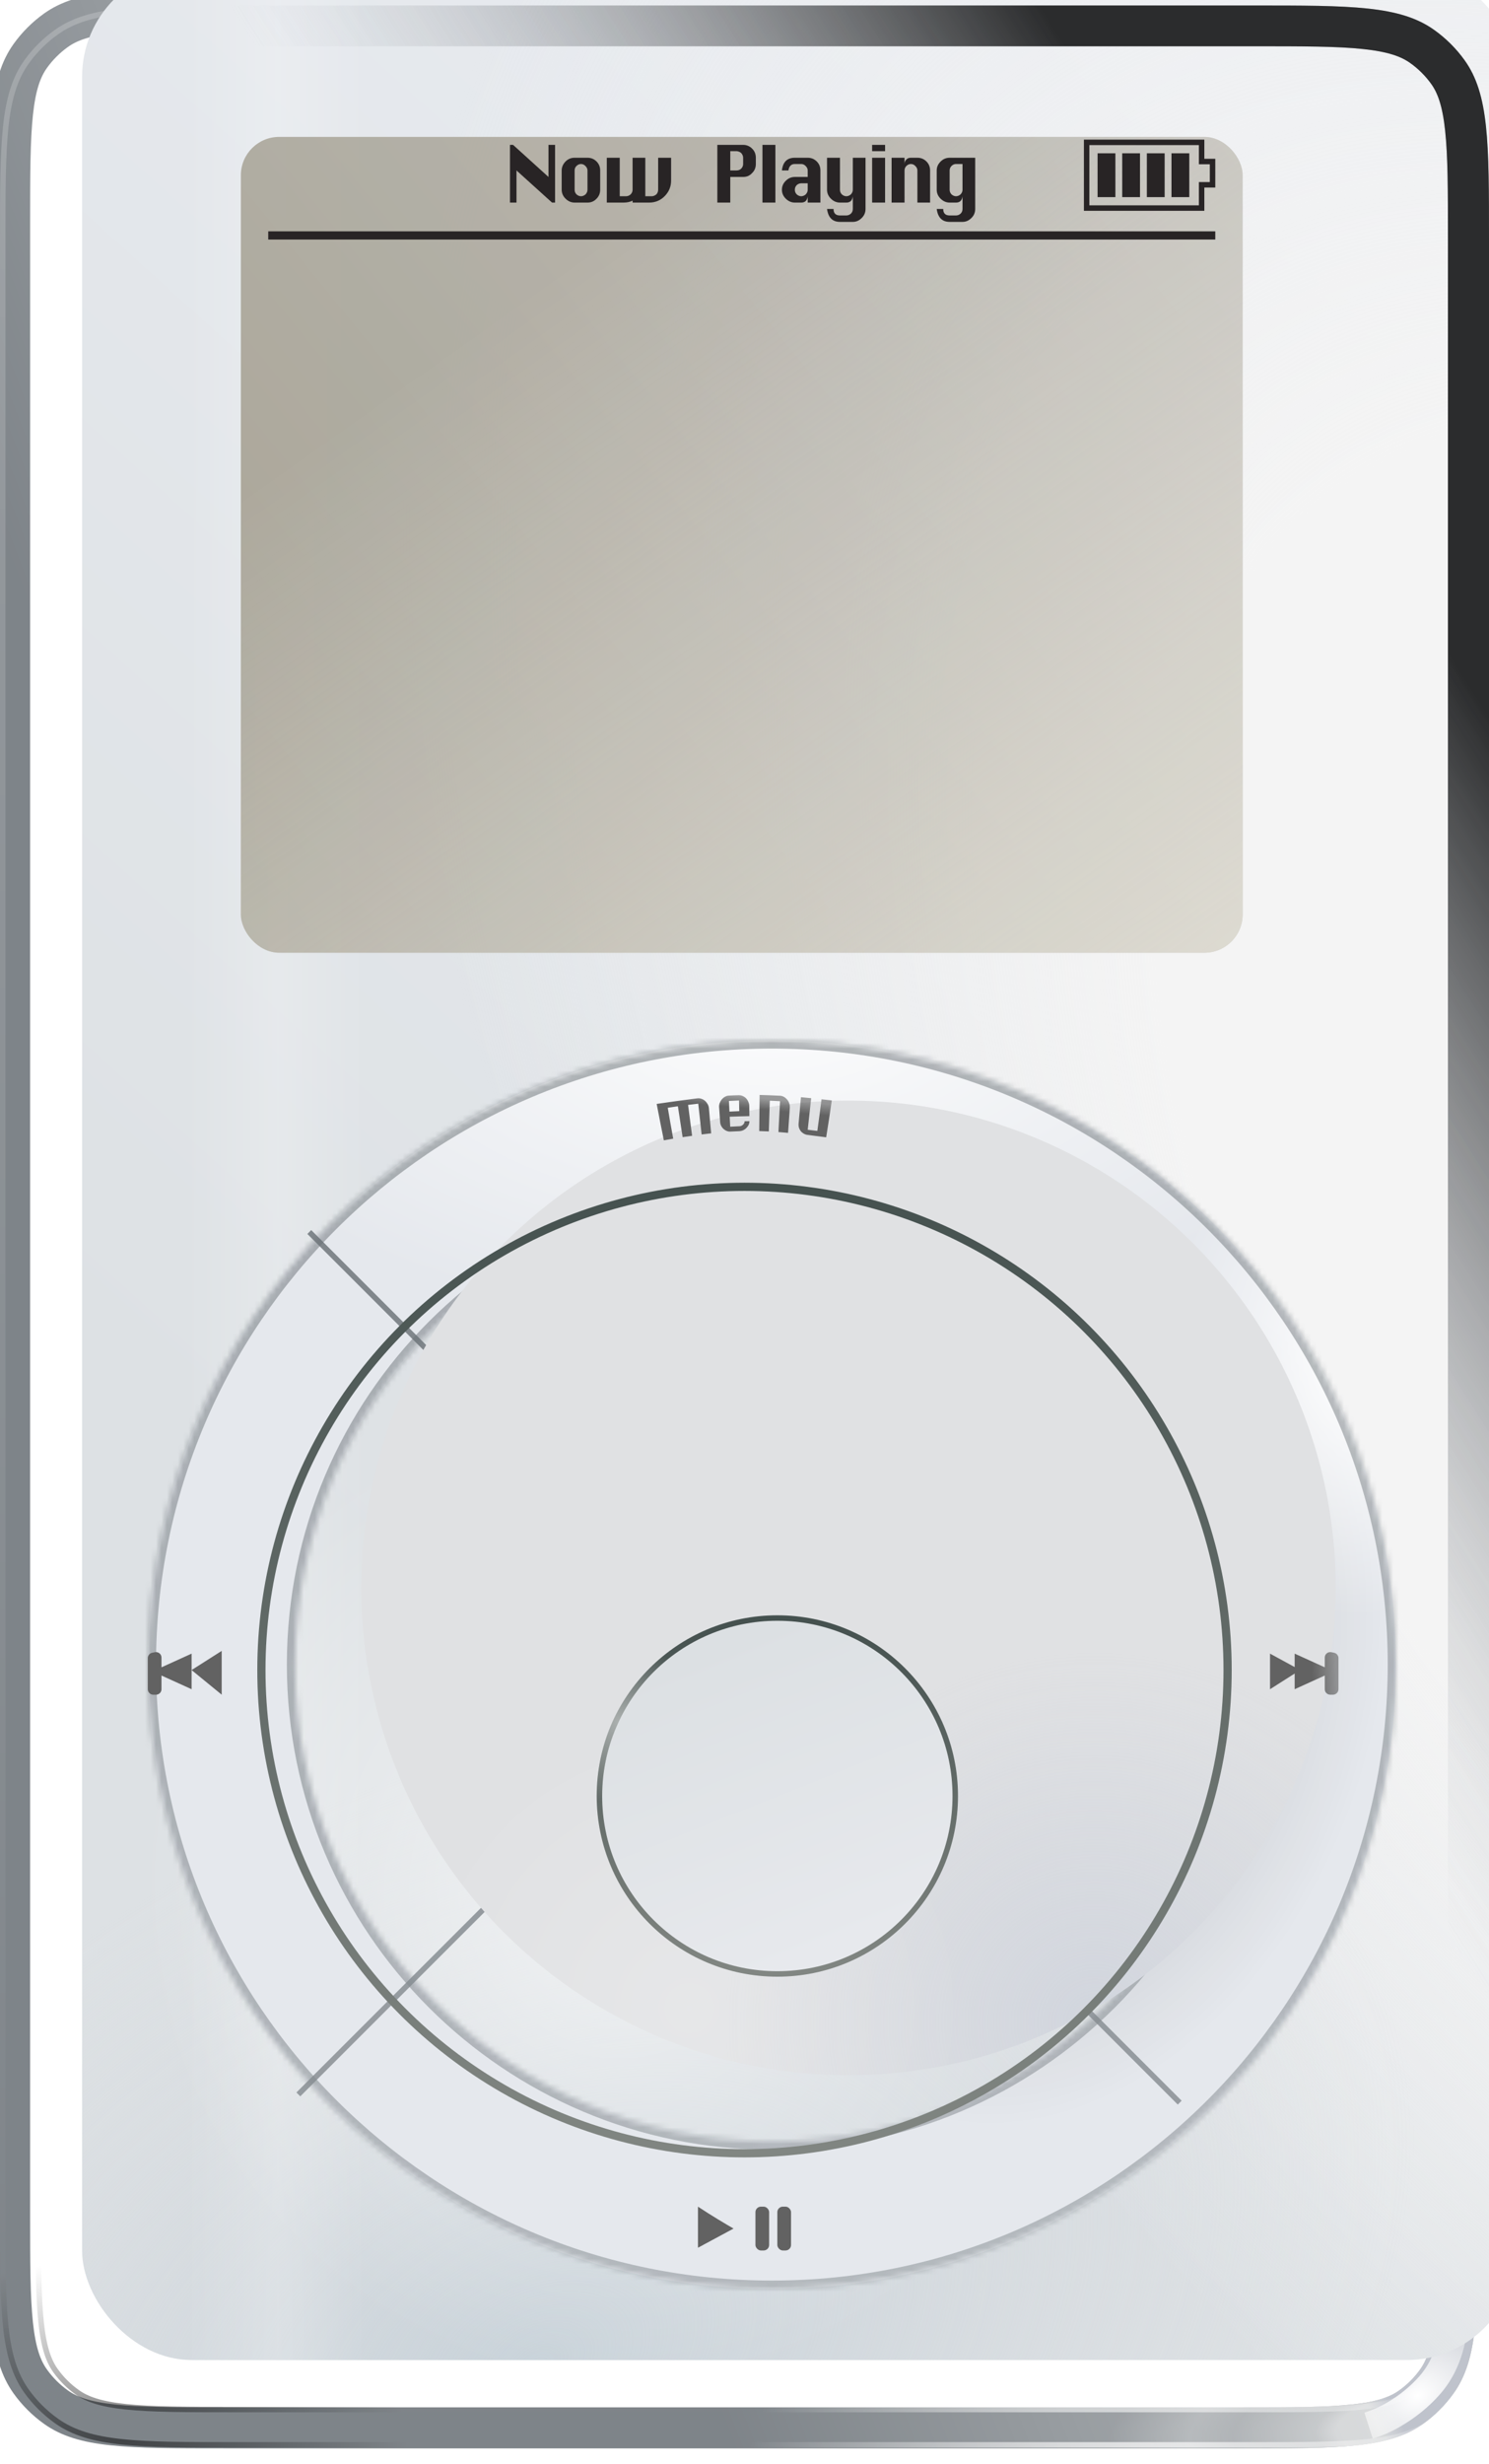 <svg width="272" height="450" viewBox="0 0 272 450" fill="none" xmlns="http://www.w3.org/2000/svg">
<g filter="url(#filter0_iii_81_1814)">
<path fill-rule="evenodd" clip-rule="evenodd" d="M229.04 7.5H42.96C33.91 7.5 27.718 7.51 22.985 8.017C18.389 8.508 16.055 9.397 14.407 10.575C12.927 11.633 11.633 12.927 10.575 14.407C9.397 16.055 8.508 18.389 8.017 22.985C7.51 27.718 7.5 33.91 7.5 42.96V406.183C7.5 415.232 7.51 421.425 8.017 426.158C8.508 430.754 9.397 433.088 10.575 434.736C11.633 436.216 12.927 437.51 14.407 438.567C16.055 439.745 18.389 440.634 22.985 441.126C27.718 441.633 33.91 441.643 42.96 441.643H229.04C238.09 441.643 244.282 441.633 249.015 441.126C253.611 440.634 255.945 439.745 257.593 438.567C259.073 437.51 260.367 436.216 261.425 434.736C262.603 433.088 263.492 430.754 263.983 426.158C264.49 421.425 264.5 415.232 264.5 406.183V42.96C264.5 33.91 264.49 27.718 263.983 22.985C263.492 18.389 262.603 16.055 261.425 14.407C260.367 12.927 259.073 11.633 257.593 10.575C255.945 9.397 253.611 8.508 249.015 8.017C244.282 7.51 238.09 7.5 229.04 7.5ZM4.473 10.046C0 16.306 0 25.191 0 42.96V406.183C0 423.952 0 432.837 4.473 439.097C6.011 441.249 7.894 443.132 10.046 444.669C16.306 449.143 25.191 449.143 42.96 449.143H229.04C246.809 449.143 255.694 449.143 261.954 444.669C264.106 443.132 265.989 441.249 267.527 439.097C272 432.837 272 423.952 272 406.183V42.96C272 25.191 272 16.306 267.527 10.046C265.989 7.894 264.106 6.011 261.954 4.473C255.694 0 246.809 0 229.04 0H42.96C25.191 0 16.306 0 10.046 4.473C7.894 6.011 6.011 7.894 4.473 10.046Z" fill="#7E8489"/>
<path fill-rule="evenodd" clip-rule="evenodd" d="M229.04 7.5H42.96C33.91 7.5 27.718 7.51 22.985 8.017C18.389 8.508 16.055 9.397 14.407 10.575C12.927 11.633 11.633 12.927 10.575 14.407C9.397 16.055 8.508 18.389 8.017 22.985C7.51 27.718 7.5 33.91 7.5 42.96V406.183C7.5 415.232 7.51 421.425 8.017 426.158C8.508 430.754 9.397 433.088 10.575 434.736C11.633 436.216 12.927 437.51 14.407 438.567C16.055 439.745 18.389 440.634 22.985 441.126C27.718 441.633 33.91 441.643 42.96 441.643H229.04C238.09 441.643 244.282 441.633 249.015 441.126C253.611 440.634 255.945 439.745 257.593 438.567C259.073 437.51 260.367 436.216 261.425 434.736C262.603 433.088 263.492 430.754 263.983 426.158C264.49 421.425 264.5 415.232 264.5 406.183V42.96C264.5 33.91 264.49 27.718 263.983 22.985C263.492 18.389 262.603 16.055 261.425 14.407C260.367 12.927 259.073 11.633 257.593 10.575C255.945 9.397 253.611 8.508 249.015 8.017C244.282 7.51 238.09 7.5 229.04 7.5ZM4.473 10.046C0 16.306 0 25.191 0 42.96V406.183C0 423.952 0 432.837 4.473 439.097C6.011 441.249 7.894 443.132 10.046 444.669C16.306 449.143 25.191 449.143 42.96 449.143H229.04C246.809 449.143 255.694 449.143 261.954 444.669C264.106 443.132 265.989 441.249 267.527 439.097C272 432.837 272 423.952 272 406.183V42.96C272 25.191 272 16.306 267.527 10.046C265.989 7.894 264.106 6.011 261.954 4.473C255.694 0 246.809 0 229.04 0H42.96C25.191 0 16.306 0 10.046 4.473C7.894 6.011 6.011 7.894 4.473 10.046Z" fill="url(#paint0_radial_81_1814)"/>
<path fill-rule="evenodd" clip-rule="evenodd" d="M229.04 7.5H42.96C33.91 7.5 27.718 7.51 22.985 8.017C18.389 8.508 16.055 9.397 14.407 10.575C12.927 11.633 11.633 12.927 10.575 14.407C9.397 16.055 8.508 18.389 8.017 22.985C7.51 27.718 7.5 33.91 7.5 42.96V406.183C7.5 415.232 7.51 421.425 8.017 426.158C8.508 430.754 9.397 433.088 10.575 434.736C11.633 436.216 12.927 437.51 14.407 438.567C16.055 439.745 18.389 440.634 22.985 441.126C27.718 441.633 33.91 441.643 42.96 441.643H229.04C238.09 441.643 244.282 441.633 249.015 441.126C253.611 440.634 255.945 439.745 257.593 438.567C259.073 437.51 260.367 436.216 261.425 434.736C262.603 433.088 263.492 430.754 263.983 426.158C264.49 421.425 264.5 415.232 264.5 406.183V42.96C264.5 33.91 264.49 27.718 263.983 22.985C263.492 18.389 262.603 16.055 261.425 14.407C260.367 12.927 259.073 11.633 257.593 10.575C255.945 9.397 253.611 8.508 249.015 8.017C244.282 7.51 238.09 7.5 229.04 7.5ZM4.473 10.046C0 16.306 0 25.191 0 42.96V406.183C0 423.952 0 432.837 4.473 439.097C6.011 441.249 7.894 443.132 10.046 444.669C16.306 449.143 25.191 449.143 42.96 449.143H229.04C246.809 449.143 255.694 449.143 261.954 444.669C264.106 443.132 265.989 441.249 267.527 439.097C272 432.837 272 423.952 272 406.183V42.96C272 25.191 272 16.306 267.527 10.046C265.989 7.894 264.106 6.011 261.954 4.473C255.694 0 246.809 0 229.04 0H42.96C25.191 0 16.306 0 10.046 4.473C7.894 6.011 6.011 7.894 4.473 10.046Z" fill="url(#paint1_linear_81_1814)" fill-opacity="0.5"/>
<path fill-rule="evenodd" clip-rule="evenodd" d="M229.04 7.5H42.96C33.91 7.5 27.718 7.51 22.985 8.017C18.389 8.508 16.055 9.397 14.407 10.575C12.927 11.633 11.633 12.927 10.575 14.407C9.397 16.055 8.508 18.389 8.017 22.985C7.51 27.718 7.5 33.91 7.5 42.96V406.183C7.5 415.232 7.51 421.425 8.017 426.158C8.508 430.754 9.397 433.088 10.575 434.736C11.633 436.216 12.927 437.51 14.407 438.567C16.055 439.745 18.389 440.634 22.985 441.126C27.718 441.633 33.91 441.643 42.96 441.643H229.04C238.09 441.643 244.282 441.633 249.015 441.126C253.611 440.634 255.945 439.745 257.593 438.567C259.073 437.51 260.367 436.216 261.425 434.736C262.603 433.088 263.492 430.754 263.983 426.158C264.49 421.425 264.5 415.232 264.5 406.183V42.96C264.5 33.91 264.49 27.718 263.983 22.985C263.492 18.389 262.603 16.055 261.425 14.407C260.367 12.927 259.073 11.633 257.593 10.575C255.945 9.397 253.611 8.508 249.015 8.017C244.282 7.51 238.09 7.5 229.04 7.5ZM4.473 10.046C0 16.306 0 25.191 0 42.96V406.183C0 423.952 0 432.837 4.473 439.097C6.011 441.249 7.894 443.132 10.046 444.669C16.306 449.143 25.191 449.143 42.96 449.143H229.04C246.809 449.143 255.694 449.143 261.954 444.669C264.106 443.132 265.989 441.249 267.527 439.097C272 432.837 272 423.952 272 406.183V42.96C272 25.191 272 16.306 267.527 10.046C265.989 7.894 264.106 6.011 261.954 4.473C255.694 0 246.809 0 229.04 0H42.96C25.191 0 16.306 0 10.046 4.473C7.894 6.011 6.011 7.894 4.473 10.046Z" fill="url(#paint2_linear_81_1814)"/>
</g>
<path d="M229.04 7.948H42.96C33.922 7.948 27.698 7.957 22.932 8.463C18.295 8.956 15.864 9.854 14.117 11.094C12.593 12.175 11.259 13.5 10.17 15.014C8.92 16.75 8.016 19.165 7.519 23.771C7.009 28.504 7 34.684 7 43.659V404.341C7 413.315 7.009 419.496 7.519 424.229C8.016 428.835 8.92 431.25 10.17 432.986C11.259 434.5 12.593 435.825 14.117 436.906C15.864 438.146 18.295 439.044 22.932 439.537C27.698 440.043 33.922 440.052 42.96 440.052H229.04C238.078 440.052 244.302 440.043 249.068 439.537C253.705 439.044 256.136 438.146 257.883 436.906C259.407 435.825 260.741 434.5 261.83 432.986C263.08 431.25 263.984 428.835 264.481 424.229C264.991 419.496 265 413.315 265 404.341V43.659C265 34.684 264.991 28.504 264.481 23.771C263.984 19.165 263.08 16.75 261.83 15.014C260.741 13.5 259.407 12.175 257.883 11.094C256.136 9.854 253.705 8.956 249.068 8.463C244.302 7.957 238.078 7.948 229.04 7.948ZM0.5 43.659C0.5 34.826 0.501 28.241 1.056 23.085C1.611 17.939 2.714 14.277 4.879 11.268C6.385 9.176 8.228 7.345 10.335 5.85C13.367 3.699 17.056 2.603 22.24 2.052C27.432 1.501 34.064 1.5 42.96 1.5H229.04C237.936 1.5 244.568 1.501 249.76 2.052C254.943 2.603 258.633 3.699 261.665 5.85C263.772 7.345 265.615 9.176 267.121 11.268C269.286 14.277 270.389 17.939 270.944 23.085C271.499 28.241 271.5 34.826 271.5 43.659V404.341C271.5 413.174 271.499 419.759 270.944 424.915C270.389 430.061 269.286 433.723 267.121 436.732C265.615 438.824 263.772 440.655 261.665 442.15C258.633 444.301 254.943 445.397 249.76 445.948C244.568 446.499 237.936 446.5 229.04 446.5H42.96C34.064 446.5 27.432 446.499 22.24 445.948C17.056 445.397 13.367 444.301 10.335 442.15C8.228 440.655 6.385 438.824 4.879 436.732C2.714 433.723 1.611 430.061 1.056 424.915C0.501 419.759 0.5 413.174 0.5 404.341V43.659Z" stroke="url(#paint3_radial_81_1814)"/>
<path d="M229.04 7.948H42.96C33.922 7.948 27.698 7.957 22.932 8.463C18.295 8.956 15.864 9.854 14.117 11.094C12.593 12.175 11.259 13.5 10.17 15.014C8.92 16.75 8.016 19.165 7.519 23.771C7.009 28.504 7 34.684 7 43.659V404.341C7 413.315 7.009 419.496 7.519 424.229C8.016 428.835 8.92 431.25 10.17 432.986C11.259 434.5 12.593 435.825 14.117 436.906C15.864 438.146 18.295 439.044 22.932 439.537C27.698 440.043 33.922 440.052 42.96 440.052H229.04C238.078 440.052 244.302 440.043 249.068 439.537C253.705 439.044 256.136 438.146 257.883 436.906C259.407 435.825 260.741 434.5 261.83 432.986C263.08 431.25 263.984 428.835 264.481 424.229C264.991 419.496 265 413.315 265 404.341V43.659C265 34.684 264.991 28.504 264.481 23.771C263.984 19.165 263.08 16.75 261.83 15.014C260.741 13.5 259.407 12.175 257.883 11.094C256.136 9.854 253.705 8.956 249.068 8.463C244.302 7.957 238.078 7.948 229.04 7.948ZM0.5 43.659C0.5 34.826 0.501 28.241 1.056 23.085C1.611 17.939 2.714 14.277 4.879 11.268C6.385 9.176 8.228 7.345 10.335 5.85C13.367 3.699 17.056 2.603 22.24 2.052C27.432 1.501 34.064 1.5 42.96 1.5H229.04C237.936 1.5 244.568 1.501 249.76 2.052C254.943 2.603 258.633 3.699 261.665 5.85C263.772 7.345 265.615 9.176 267.121 11.268C269.286 14.277 270.389 17.939 270.944 23.085C271.499 28.241 271.5 34.826 271.5 43.659V404.341C271.5 413.174 271.499 419.759 270.944 424.915C270.389 430.061 269.286 433.723 267.121 436.732C265.615 438.824 263.772 440.655 261.665 442.15C258.633 444.301 254.943 445.397 249.76 445.948C244.568 446.499 237.936 446.5 229.04 446.5H42.96C34.064 446.5 27.432 446.499 22.24 445.948C17.056 445.397 13.367 444.301 10.335 442.15C8.228 440.655 6.385 438.824 4.879 436.732C2.714 433.723 1.611 430.061 1.056 424.915C0.501 419.759 0.5 413.174 0.5 404.341V43.659Z" stroke="url(#paint4_radial_81_1814)" stroke-opacity="0.5"/>
<path d="M229.04 7.948H42.96C33.922 7.948 27.698 7.957 22.932 8.463C18.295 8.956 15.864 9.854 14.117 11.094C12.593 12.175 11.259 13.5 10.17 15.014C8.92 16.75 8.016 19.165 7.519 23.771C7.009 28.504 7 34.684 7 43.659V404.341C7 413.315 7.009 419.496 7.519 424.229C8.016 428.835 8.92 431.25 10.17 432.986C11.259 434.5 12.593 435.825 14.117 436.906C15.864 438.146 18.295 439.044 22.932 439.537C27.698 440.043 33.922 440.052 42.96 440.052H229.04C238.078 440.052 244.302 440.043 249.068 439.537C253.705 439.044 256.136 438.146 257.883 436.906C259.407 435.825 260.741 434.5 261.83 432.986C263.08 431.25 263.984 428.835 264.481 424.229C264.991 419.496 265 413.315 265 404.341V43.659C265 34.684 264.991 28.504 264.481 23.771C263.984 19.165 263.08 16.75 261.83 15.014C260.741 13.5 259.407 12.175 257.883 11.094C256.136 9.854 253.705 8.956 249.068 8.463C244.302 7.957 238.078 7.948 229.04 7.948ZM0.5 43.659C0.5 34.826 0.501 28.241 1.056 23.085C1.611 17.939 2.714 14.277 4.879 11.268C6.385 9.176 8.228 7.345 10.335 5.85C13.367 3.699 17.056 2.603 22.24 2.052C27.432 1.501 34.064 1.5 42.96 1.5H229.04C237.936 1.5 244.568 1.501 249.76 2.052C254.943 2.603 258.633 3.699 261.665 5.85C263.772 7.345 265.615 9.176 267.121 11.268C269.286 14.277 270.389 17.939 270.944 23.085C271.499 28.241 271.5 34.826 271.5 43.659V404.341C271.5 413.174 271.499 419.759 270.944 424.915C270.389 430.061 269.286 433.723 267.121 436.732C265.615 438.824 263.772 440.655 261.665 442.15C258.633 444.301 254.943 445.397 249.76 445.948C244.568 446.499 237.936 446.5 229.04 446.5H42.96C34.064 446.5 27.432 446.499 22.24 445.948C17.056 445.397 13.367 444.301 10.335 442.15C8.228 440.655 6.385 438.824 4.879 436.732C2.714 433.723 1.611 430.061 1.056 424.915C0.501 419.759 0.5 413.174 0.5 404.341V43.659Z" stroke="url(#paint5_linear_81_1814)" stroke-opacity="0.2"/>
<path d="M271 405C271 422.786 271 431.679 266.627 437.945C265.123 440.099 263.282 441.983 261.178 443.522C260.052 444.347 258.839 445.019 257.5 445.568" stroke="url(#paint6_linear_81_1814)" stroke-width="2"/>
<g filter="url(#filter1_f_81_1814)">
<path d="M250 443C251.63 442.473 253.108 441.826 254.48 441.034C257.043 439.554 259.285 437.742 261.116 435.671C264.118 432.276 265.428 428.079 266 422" stroke="url(#paint7_radial_81_1814)" stroke-width="5"/>
</g>
<g filter="url(#filter2_dii_81_1814)">
<rect x="5" y="5" width="262" height="437" rx="20" fill="url(#paint8_linear_81_1814)"/>
<rect x="5" y="5" width="262" height="437" rx="20" fill="url(#paint9_radial_81_1814)"/>
<rect x="5" y="5" width="262" height="437" rx="20" fill="url(#paint10_radial_81_1814)"/>
<rect x="5" y="5" width="262" height="437" rx="20" fill="url(#paint11_radial_81_1814)" fill-opacity="0.6"/>
<rect x="5" y="5" width="262" height="437" rx="20" fill="url(#paint12_linear_81_1814)" fill-opacity="0.2"/>
</g>
<g opacity="0.9" filter="url(#filter3_dii_81_1814)">
<rect x="44" y="21" width="183" height="149" rx="7" fill="url(#paint13_linear_81_1814)"/>
<rect x="44" y="21" width="183" height="149" rx="7" fill="url(#paint14_linear_81_1814)" fill-opacity="0.6"/>
</g>
<g filter="url(#filter4_ddii_81_1814)">
<mask id="path-7-inside-1_81_1814" fill="white">
<path d="M250 305C250 367.96 198.96 419 136 419C73.04 419 22 367.96 22 305C22 242.04 73.04 191 136 191C198.96 191 250 242.04 250 305ZM48.904 305C48.904 353.102 87.898 392.096 136 392.096C184.102 392.096 223.096 353.102 223.096 305C223.096 256.898 184.102 217.904 136 217.904C87.898 217.904 48.904 256.898 48.904 305Z"/>
</mask>
<path d="M250 305C250 367.96 198.96 419 136 419C73.04 419 22 367.96 22 305C22 242.04 73.04 191 136 191C198.96 191 250 242.04 250 305ZM48.904 305C48.904 353.102 87.898 392.096 136 392.096C184.102 392.096 223.096 353.102 223.096 305C223.096 256.898 184.102 217.904 136 217.904C87.898 217.904 48.904 256.898 48.904 305Z" fill="#E5E8ED"/>
<path d="M250 305C250 367.96 198.96 419 136 419C73.04 419 22 367.96 22 305C22 242.04 73.04 191 136 191C198.96 191 250 242.04 250 305ZM48.904 305C48.904 353.102 87.898 392.096 136 392.096C184.102 392.096 223.096 353.102 223.096 305C223.096 256.898 184.102 217.904 136 217.904C87.898 217.904 48.904 256.898 48.904 305Z" fill="url(#paint15_radial_81_1814)" fill-opacity="0.9"/>
<path d="M250 305C250 367.96 198.96 419 136 419C73.04 419 22 367.96 22 305C22 242.04 73.04 191 136 191C198.96 191 250 242.04 250 305ZM48.904 305C48.904 353.102 87.898 392.096 136 392.096C184.102 392.096 223.096 353.102 223.096 305C223.096 256.898 184.102 217.904 136 217.904C87.898 217.904 48.904 256.898 48.904 305Z" fill="url(#paint16_radial_81_1814)" fill-opacity="0.5"/>
<path d="M250 305C250 367.96 198.96 419 136 419C73.04 419 22 367.96 22 305C22 242.04 73.04 191 136 191C198.96 191 250 242.04 250 305ZM48.904 305C48.904 353.102 87.898 392.096 136 392.096C184.102 392.096 223.096 353.102 223.096 305C223.096 256.898 184.102 217.904 136 217.904C87.898 217.904 48.904 256.898 48.904 305Z" fill="url(#paint17_radial_81_1814)" fill-opacity="0.2"/>
<path d="M250 305C250 367.96 198.96 419 136 419C73.04 419 22 367.96 22 305C22 242.04 73.04 191 136 191C198.96 191 250 242.04 250 305ZM48.904 305C48.904 353.102 87.898 392.096 136 392.096C184.102 392.096 223.096 353.102 223.096 305C223.096 256.898 184.102 217.904 136 217.904C87.898 217.904 48.904 256.898 48.904 305Z" fill="url(#paint18_radial_81_1814)"/>
<path d="M250 305C250 367.96 198.96 419 136 419C73.04 419 22 367.96 22 305C22 242.04 73.04 191 136 191C198.96 191 250 242.04 250 305ZM48.904 305C48.904 353.102 87.898 392.096 136 392.096C184.102 392.096 223.096 353.102 223.096 305C223.096 256.898 184.102 217.904 136 217.904C87.898 217.904 48.904 256.898 48.904 305Z" stroke="url(#paint19_linear_81_1814)" stroke-opacity="0.5" stroke-width="3" mask="url(#path-7-inside-1_81_1814)"/>
</g>
<path d="M56.5 225L215.5 384" stroke="url(#paint20_linear_81_1814)" stroke-opacity="0.8"/>
<path d="M213.5 223.5L54.5 382.5" stroke="url(#paint21_linear_81_1814)" stroke-opacity="0.8"/>
<g filter="url(#filter5_ii_81_1814)">
<circle cx="136" cy="305" r="89" fill="#E0E1E3"/>
<circle cx="136" cy="305" r="89" fill="url(#paint22_radial_81_1814)" fill-opacity="0.5"/>
<circle cx="136" cy="305" r="89" fill="url(#paint23_radial_81_1814)" fill-opacity="0.2"/>
</g>
<circle cx="136" cy="305" r="88.25" stroke="url(#paint24_linear_81_1814)" stroke-width="1.5"/>
<g filter="url(#filter6_dii_81_1814)">
<circle cx="136" cy="305" r="32" fill="url(#paint25_linear_81_1814)"/>
<circle cx="136" cy="305" r="32.5" stroke="url(#paint26_linear_81_1814)"/>
<circle cx="136" cy="305" r="32.5" stroke="url(#paint27_radial_81_1814)" stroke-opacity="0.5"/>
</g>
<g style="mix-blend-mode:overlay">
<path fill-rule="evenodd" clip-rule="evenodd" d="M229.04 8.448H42.96C33.91 8.448 27.718 8.457 22.985 8.96C18.389 9.449 16.055 10.332 14.407 11.502C12.927 12.551 11.633 13.837 10.575 15.306C9.397 16.943 8.508 19.261 8.017 23.824C7.51 28.524 7.5 34.673 7.5 43.659V404.341C7.5 413.327 7.51 419.476 8.017 424.176C8.508 428.739 9.397 431.057 10.575 432.694C11.633 434.163 12.927 435.449 14.407 436.499C16.055 437.668 18.389 438.551 22.985 439.039C27.718 439.543 33.91 439.552 42.96 439.552H229.04C238.09 439.552 244.282 439.543 249.015 439.039C253.611 438.551 255.945 437.668 257.593 436.499C259.073 435.449 260.367 434.163 261.425 432.694C262.603 431.057 263.492 428.739 263.983 424.176C264.49 419.476 264.5 413.327 264.5 404.341V43.659C264.5 34.673 264.49 28.524 263.983 23.824C263.492 19.261 262.603 16.943 261.425 15.306C260.367 13.837 259.073 12.551 257.593 11.502C255.945 10.332 253.611 9.449 249.015 8.96C244.282 8.457 238.09 8.448 229.04 8.448ZM4.473 10.976C0 17.192 0 26.014 0 43.659V404.341C0 421.986 0 430.808 4.473 437.024C6.011 439.161 7.894 441.031 10.046 442.558C16.306 447 25.191 447 42.96 447H229.04C246.809 447 255.694 447 261.954 442.558C264.106 441.031 265.989 439.161 267.527 437.024C272 430.808 272 421.986 272 404.341V43.659C272 26.014 272 17.192 267.527 10.976C265.989 8.839 264.106 6.969 261.954 5.442C255.694 1 246.809 1 229.04 1H42.96C25.191 1 16.306 1 10.046 5.442C7.894 6.969 6.011 8.839 4.473 10.976Z" fill="url(#paint28_linear_81_1814)"/>
</g>
<g style="mix-blend-mode:multiply" opacity="0.2">
<path fill-rule="evenodd" clip-rule="evenodd" d="M229.04 8.448H42.96C33.91 8.448 27.718 8.457 22.985 8.96C18.389 9.449 16.055 10.332 14.407 11.502C12.927 12.551 11.633 13.837 10.575 15.306C9.397 16.943 8.508 19.261 8.017 23.824C7.51 28.524 7.5 34.673 7.5 43.659V404.341C7.5 413.327 7.51 419.476 8.017 424.176C8.508 428.739 9.397 431.057 10.575 432.694C11.633 434.163 12.927 435.449 14.407 436.499C16.055 437.668 18.389 438.551 22.985 439.039C27.718 439.543 33.91 439.552 42.96 439.552H229.04C238.09 439.552 244.282 439.543 249.015 439.039C253.611 438.551 255.945 437.668 257.593 436.499C259.073 435.449 260.367 434.163 261.425 432.694C262.603 431.057 263.492 428.739 263.983 424.176C264.49 419.476 264.5 413.327 264.5 404.341V43.659C264.5 34.673 264.49 28.524 263.983 23.824C263.492 19.261 262.603 16.943 261.425 15.306C260.367 13.837 259.073 12.551 257.593 11.502C255.945 10.332 253.611 9.449 249.015 8.96C244.282 8.457 238.09 8.448 229.04 8.448ZM4.473 10.976C0 17.192 0 26.014 0 43.659V404.341C0 421.986 0 430.808 4.473 437.024C6.011 439.161 7.894 441.031 10.046 442.558C16.306 447 25.191 447 42.96 447H229.04C246.809 447 255.694 447 261.954 442.558C264.106 441.031 265.989 439.161 267.527 437.024C272 430.808 272 421.986 272 404.341V43.659C272 26.014 272 17.192 267.527 10.976C265.989 8.839 264.106 6.969 261.954 5.442C255.694 1 246.809 1 229.04 1H42.96C25.191 1 16.306 1 10.046 5.442C7.894 6.969 6.011 8.839 4.473 10.976Z" fill="url(#paint29_linear_81_1814)"/>
</g>
<g style="mix-blend-mode:hard-light" filter="url(#filter7_f_81_1814)">
<path d="M123.832 202.036C124.124 203.945 124.406 205.827 124.698 207.682C125.285 207.592 125.862 207.51 126.428 207.429C126.187 205.573 125.934 203.691 125.692 201.782C126.309 201.708 126.926 201.635 127.552 201.562C127.765 203.481 127.967 205.346 128.169 207.185C128.756 207.113 129.333 207.049 129.91 206.977C129.774 205.466 129.628 203.938 129.501 202.383C129.477 202.125 129.393 201.886 129.279 201.666C129.145 201.436 129.002 201.234 128.82 201.077C128.628 200.903 128.406 200.764 128.155 200.679C127.924 200.594 127.664 200.554 127.406 200.586C124.919 200.896 122.442 201.242 119.956 201.606C120.384 203.868 120.831 206.076 121.268 208.258C121.825 208.15 122.401 208.051 122.978 207.952C122.636 206.098 122.304 204.217 121.982 202.309C122.599 202.218 123.215 202.127 123.832 202.036ZM133.297 203.945C134.493 203.897 135.688 203.859 136.894 203.838C136.894 203.224 136.883 202.61 136.872 201.996C136.888 201.746 136.814 201.498 136.71 201.26C136.616 201.012 136.483 200.801 136.31 200.608C136.127 200.416 135.925 200.268 135.674 200.165C135.432 200.045 135.163 200.014 134.904 200.019C134.315 200.029 133.738 200.048 133.14 200.085C132.881 200.099 132.643 200.174 132.416 200.311C132.189 200.431 132.002 200.603 131.827 200.811C131.671 201.01 131.545 201.243 131.45 201.494C131.374 201.727 131.339 201.986 131.363 202.234C131.419 203.15 131.484 204.048 131.55 204.946C131.564 205.168 131.627 205.389 131.731 205.61C131.844 205.813 131.987 206.015 132.17 206.181C132.342 206.329 132.533 206.459 132.754 206.544C132.975 206.638 133.215 206.679 133.454 206.657C134.002 206.629 134.55 206.602 135.098 206.584C135.317 206.571 135.535 206.514 135.753 206.421C135.971 206.31 136.168 206.182 136.324 206.019C136.501 205.847 136.637 205.649 136.753 205.442C136.849 205.218 136.905 204.995 136.901 204.754C136.611 204.759 136.322 204.764 136.013 204.77C136.016 204.894 135.998 205.01 135.94 205.127C135.872 205.235 135.814 205.334 135.725 205.407C135.627 205.497 135.519 205.562 135.41 205.617C135.291 205.664 135.162 205.684 135.032 205.686C134.484 205.713 133.937 205.741 133.389 205.768C133.358 205.163 133.328 204.559 133.297 203.945ZM135.044 202.927C134.446 202.955 133.839 202.983 133.251 203.011C133.22 202.371 133.188 201.722 133.157 201.064C133.765 201.035 134.372 201.007 135 200.978C135.012 201.646 135.033 202.295 135.044 202.927ZM142.463 200.109C141.225 200.051 139.998 200.001 138.761 199.969C138.741 202.239 138.72 204.438 138.687 206.565C139.265 206.582 139.864 206.607 140.443 206.633C140.501 204.807 140.568 202.937 140.624 201.014C141.243 201.047 141.861 201.072 142.49 201.106C142.394 203.021 142.297 204.909 142.2 206.744C142.789 206.788 143.368 206.84 143.957 206.892C144.06 205.368 144.173 203.817 144.285 202.258C144.29 202.009 144.266 201.751 144.172 201.503C144.098 201.264 143.974 201.035 143.801 200.834C143.638 200.632 143.436 200.457 143.214 200.328C142.983 200.198 142.732 200.122 142.463 200.109ZM147.503 207.266C148.642 207.406 149.781 207.556 150.92 207.705C151.271 205.5 151.621 203.26 151.949 200.967C151.32 200.898 150.691 200.82 150.071 200.76C149.826 202.713 149.571 204.64 149.305 206.54C148.715 206.471 148.136 206.392 147.546 206.322C147.763 204.431 147.978 202.514 148.184 200.561C147.554 200.501 146.935 200.441 146.316 200.38C146.175 202.003 146.033 203.607 145.881 205.185C145.856 205.444 145.88 205.692 145.944 205.931C146.018 206.17 146.132 206.382 146.275 206.575C146.427 206.76 146.609 206.908 146.811 207.029C147.022 207.15 147.253 207.235 147.503 207.266Z" fill="url(#paint30_linear_81_1814)"/>
<path d="M35 305L40.5 301.5V309.5L35 305V308.5L29.5 306V308.5C29.5 309.052 29.052 309.5 28.5 309.5H28C27.448 309.5 27 309.052 27 308.5V302.82C27 302.343 27.337 301.933 27.804 301.839L28.304 301.739C28.923 301.615 29.5 302.089 29.5 302.72V304.5L35 302V305Z" fill="#626262"/>
<path d="M236.5 304.455L232 302V308.5L236.5 305.636V308.5L242 306V308.5C242 309.052 242.448 309.5 243 309.5H243.5C244.052 309.5 244.5 309.052 244.5 308.5V302.82C244.5 302.343 244.164 301.933 243.696 301.839L243.196 301.739C242.577 301.615 242 302.089 242 302.72V304.5L236.5 302V304.455Z" fill="url(#paint31_linear_81_1814)"/>
<path d="M127.5 410.5V403C129.9 404.6 132.833 406.333 134 407L127.5 410.5Z" fill="#626262"/>
<rect x="138" y="403" width="2.5" height="8" rx="1" fill="#626262"/>
<rect x="142" y="403" width="2.5" height="8" rx="1" fill="#626262"/>
</g>
<path d="M94.349 37H93.16V26.459H93.725L100.192 32.316V26.459H101.396V37H100.845L94.349 31.128V37ZM103.315 29.489C103.77 29.035 104.321 28.808 104.968 28.808H107.317C107.955 28.808 108.501 29.03 108.956 29.474C109.41 29.919 109.637 30.47 109.637 31.128V34.651C109.637 35.308 109.41 35.859 108.956 36.304C108.521 36.768 107.975 37 107.317 37H104.968C104.359 37 103.813 36.768 103.33 36.304C102.846 35.83 102.605 35.279 102.605 34.651V31.128C102.605 30.518 102.842 29.972 103.315 29.489ZM105.302 30.316C105.079 30.538 104.968 30.808 104.968 31.128V34.651C104.968 34.98 105.079 35.26 105.302 35.492C105.563 35.724 105.838 35.84 106.128 35.84C106.428 35.84 106.708 35.724 106.969 35.492C107.201 35.241 107.317 34.96 107.317 34.651V31.128C107.317 30.837 107.196 30.572 106.955 30.33C106.723 30.079 106.447 29.953 106.128 29.953C105.829 29.953 105.553 30.074 105.302 30.316ZM110.846 37V28.808H113.21V35.84H114.37C114.669 35.84 114.95 35.724 115.211 35.492C115.443 35.241 115.559 34.96 115.559 34.651V28.808H117.879V35.84H119.082C119.343 35.84 119.619 35.724 119.909 35.492C120.121 35.25 120.228 34.97 120.228 34.651V28.808H122.591V32.998C122.591 34.081 122.204 35.018 121.431 35.811C120.658 36.604 119.706 37 118.575 37H115.559V36.638C115.104 36.879 114.548 37 113.891 37H110.846ZM133.402 37H131.038V26.459H135.751C136.389 26.459 136.935 26.686 137.389 27.14C137.844 27.585 138.071 28.14 138.071 28.808V29.953C138.071 30.61 137.844 31.161 137.389 31.606C137.177 31.838 136.935 32.017 136.664 32.142C136.394 32.258 136.089 32.316 135.751 32.316H133.402V37ZM133.402 27.604V31.128H134.562C134.891 31.128 135.171 31.016 135.403 30.794C135.635 30.543 135.751 30.262 135.751 29.953V28.808C135.751 28.517 135.635 28.232 135.403 27.952C135.171 27.749 134.891 27.633 134.562 27.604H133.402ZM141.643 37H139.28V26.459H141.643V37ZM147.546 32.316V31.128C147.546 30.837 147.425 30.572 147.184 30.33C146.952 30.079 146.676 29.953 146.357 29.953H145.197C144.53 29.953 144.139 30.345 144.023 31.128H142.834C143.008 29.581 143.796 28.808 145.197 28.808H147.546C148.184 28.808 148.73 29.03 149.185 29.474C149.639 29.919 149.866 30.47 149.866 31.128V37H147.546V35.84C147.459 36.613 147.063 37 146.357 37H145.197C144.588 37 144.042 36.768 143.559 36.304C143.075 35.83 142.834 35.279 142.834 34.651C142.834 34.023 143.071 33.477 143.544 33.013C144.018 32.548 144.569 32.316 145.197 32.316H147.546ZM147.546 33.477H146.357C146.067 33.477 145.792 33.588 145.531 33.81C145.424 33.926 145.342 34.052 145.284 34.187C145.226 34.322 145.197 34.477 145.197 34.651C145.197 34.98 145.308 35.26 145.531 35.492C145.792 35.724 146.067 35.84 146.357 35.84C146.657 35.84 146.937 35.724 147.198 35.492C147.43 35.241 147.546 34.96 147.546 34.651V33.477ZM151.075 38.16H152.264C152.264 38.953 152.656 39.349 153.439 39.349H154.599C154.908 39.349 155.188 39.238 155.44 39.016C155.672 38.783 155.788 38.498 155.788 38.16V35.84C155.701 36.613 155.304 37 154.599 37H153.439C152.83 37 152.283 36.768 151.8 36.304C151.317 35.83 151.075 35.279 151.075 34.651V28.808H153.439V34.651C153.439 34.98 153.55 35.26 153.772 35.492C154.033 35.724 154.309 35.84 154.599 35.84C154.898 35.84 155.179 35.724 155.44 35.492C155.672 35.241 155.788 34.96 155.788 34.651V28.808H158.108V38.16C158.108 38.817 157.871 39.373 157.397 39.828C156.933 40.291 156.397 40.523 155.788 40.523H153.439C152.076 40.523 151.288 39.736 151.075 38.16ZM161.68 27.604H159.316V26.459H161.68V27.604ZM161.68 37H159.316V28.808H161.68V37ZM165.234 37H162.87V28.808H165.234V29.953C165.234 29.789 165.263 29.634 165.321 29.489C165.389 29.344 165.48 29.213 165.596 29.098C165.79 28.904 166.056 28.808 166.394 28.808H167.583C168.221 28.808 168.767 29.03 169.221 29.474C169.676 29.919 169.903 30.47 169.903 31.128V37H167.583V31.128C167.583 30.837 167.462 30.572 167.22 30.33C166.988 30.079 166.713 29.953 166.394 29.953C166.094 29.953 165.824 30.069 165.582 30.301C165.35 30.533 165.234 30.808 165.234 31.128V37ZM173.475 28.808H178.144V38.16C178.144 38.817 177.907 39.373 177.434 39.828C176.97 40.291 176.433 40.523 175.824 40.523H173.475C172.112 40.523 171.324 39.736 171.112 38.16H172.301C172.301 38.953 172.692 39.349 173.475 39.349H174.635C174.944 39.349 175.225 39.238 175.476 39.016C175.708 38.783 175.824 38.498 175.824 38.16V35.84C175.737 36.613 175.341 37 174.635 37H173.475C172.866 37 172.32 36.768 171.837 36.304C171.353 35.83 171.112 35.279 171.112 34.651V31.128C171.112 30.518 171.344 29.982 171.808 29.518C172.272 29.044 172.827 28.808 173.475 28.808ZM175.824 34.651V29.953H174.635C174.335 29.953 174.065 30.069 173.823 30.301C173.591 30.533 173.475 30.808 173.475 31.128V34.651C173.475 34.98 173.586 35.26 173.809 35.492C174.07 35.724 174.345 35.84 174.635 35.84C174.935 35.84 175.215 35.724 175.476 35.492C175.708 35.241 175.824 34.96 175.824 34.651Z" fill="#282425"/>
<path d="M198.5 26H219.5V29.5H221.5V31.5V33.75H219.5V38H198.5V26Z" stroke="#282425"/>
<rect x="200.5" y="28" width="3.25" height="8" fill="#282425"/>
<rect x="205" y="28" width="3.25" height="8" fill="#282425"/>
<rect x="209.5" y="28" width="3.25" height="8" fill="#282425"/>
<rect x="214" y="28" width="3.25" height="8" fill="#282425"/>
<path d="M49 43L222 43" stroke="#282425" stroke-width="1.5"/>
<defs>
<filter id="filter0_iii_81_1814" x="-3" y="-2" width="276" height="452.143" filterUnits="userSpaceOnUse" color-interpolation-filters="sRGB">
<feFlood flood-opacity="0" result="BackgroundImageFix"/>
<feBlend mode="normal" in="SourceGraphic" in2="BackgroundImageFix" result="shape"/>
<feColorMatrix in="SourceAlpha" type="matrix" values="0 0 0 0 0 0 0 0 0 0 0 0 0 0 0 0 0 0 127 0" result="hardAlpha"/>
<feOffset dy="-1"/>
<feGaussianBlur stdDeviation="0.5"/>
<feComposite in2="hardAlpha" operator="arithmetic" k2="-1" k3="1"/>
<feColorMatrix type="matrix" values="0 0 0 0 0 0 0 0 0 0 0 0 0 0 0 0 0 0 0.25 0"/>
<feBlend mode="normal" in2="shape" result="effect1_innerShadow_81_1814"/>
<feColorMatrix in="SourceAlpha" type="matrix" values="0 0 0 0 0 0 0 0 0 0 0 0 0 0 0 0 0 0 127 0" result="hardAlpha"/>
<feOffset dx="1" dy="1"/>
<feGaussianBlur stdDeviation="0.5"/>
<feComposite in2="hardAlpha" operator="arithmetic" k2="-1" k3="1"/>
<feColorMatrix type="matrix" values="0 0 0 0 0 0 0 0 0 0 0 0 0 0 0 0 0 0 0.15 0"/>
<feBlend mode="normal" in2="effect1_innerShadow_81_1814" result="effect2_innerShadow_81_1814"/>
<feColorMatrix in="SourceAlpha" type="matrix" values="0 0 0 0 0 0 0 0 0 0 0 0 0 0 0 0 0 0 127 0" result="hardAlpha"/>
<feOffset dx="-3" dy="-2"/>
<feGaussianBlur stdDeviation="2"/>
<feComposite in2="hardAlpha" operator="arithmetic" k2="-1" k3="1"/>
<feColorMatrix type="matrix" values="0 0 0 0 1 0 0 0 0 1 0 0 0 0 1 0 0 0 0.25 0"/>
<feBlend mode="normal" in2="effect2_innerShadow_81_1814" result="effect3_innerShadow_81_1814"/>
</filter>
<filter id="filter1_f_81_1814" x="246.23" y="418.766" width="25.259" height="29.613" filterUnits="userSpaceOnUse" color-interpolation-filters="sRGB">
<feFlood flood-opacity="0" result="BackgroundImageFix"/>
<feBlend mode="normal" in="SourceGraphic" in2="BackgroundImageFix" result="shape"/>
<feGaussianBlur stdDeviation="1.5" result="effect1_foregroundBlur_81_1814"/>
</filter>
<filter id="filter2_dii_81_1814" x="5" y="-1" width="268" height="446" filterUnits="userSpaceOnUse" color-interpolation-filters="sRGB">
<feFlood flood-opacity="0" result="BackgroundImageFix"/>
<feColorMatrix in="SourceAlpha" type="matrix" values="0 0 0 0 0 0 0 0 0 0 0 0 0 0 0 0 0 0 127 0" result="hardAlpha"/>
<feOffset dx="1" dy="2"/>
<feGaussianBlur stdDeviation="0.5"/>
<feComposite in2="hardAlpha" operator="out"/>
<feColorMatrix type="matrix" values="0 0 0 0 0 0 0 0 0 0 0 0 0 0 0 0 0 0 0.15 0"/>
<feBlend mode="normal" in2="BackgroundImageFix" result="effect1_dropShadow_81_1814"/>
<feBlend mode="normal" in="SourceGraphic" in2="effect1_dropShadow_81_1814" result="shape"/>
<feColorMatrix in="SourceAlpha" type="matrix" values="0 0 0 0 0 0 0 0 0 0 0 0 0 0 0 0 0 0 127 0" result="hardAlpha"/>
<feMorphology radius="3" operator="dilate" in="SourceAlpha" result="effect2_innerShadow_81_1814"/>
<feOffset dx="7" dy="-10"/>
<feGaussianBlur stdDeviation="4.5"/>
<feComposite in2="hardAlpha" operator="arithmetic" k2="-1" k3="1"/>
<feColorMatrix type="matrix" values="0 0 0 0 0.798 0 0 0 0 0.828 0 0 0 0 0.858 0 0 0 1 0"/>
<feBlend mode="normal" in2="shape" result="effect2_innerShadow_81_1814"/>
<feColorMatrix in="SourceAlpha" type="matrix" values="0 0 0 0 0 0 0 0 0 0 0 0 0 0 0 0 0 0 127 0" result="hardAlpha"/>
<feOffset dx="2" dy="-3"/>
<feGaussianBlur stdDeviation="2"/>
<feComposite in2="hardAlpha" operator="arithmetic" k2="-1" k3="1"/>
<feColorMatrix type="matrix" values="0 0 0 0 1 0 0 0 0 1 0 0 0 0 1 0 0 0 0.25 0"/>
<feBlend mode="normal" in2="effect2_innerShadow_81_1814" result="effect3_innerShadow_81_1814"/>
</filter>
<filter id="filter3_dii_81_1814" x="40" y="20" width="191" height="158" filterUnits="userSpaceOnUse" color-interpolation-filters="sRGB">
<feFlood flood-opacity="0" result="BackgroundImageFix"/>
<feColorMatrix in="SourceAlpha" type="matrix" values="0 0 0 0 0 0 0 0 0 0 0 0 0 0 0 0 0 0 127 0" result="hardAlpha"/>
<feOffset dy="4"/>
<feGaussianBlur stdDeviation="2"/>
<feComposite in2="hardAlpha" operator="out"/>
<feColorMatrix type="matrix" values="0 0 0 0 1 0 0 0 0 1 0 0 0 0 1 0 0 0 0.25 0"/>
<feBlend mode="normal" in2="BackgroundImageFix" result="effect1_dropShadow_81_1814"/>
<feBlend mode="normal" in="SourceGraphic" in2="effect1_dropShadow_81_1814" result="shape"/>
<feColorMatrix in="SourceAlpha" type="matrix" values="0 0 0 0 0 0 0 0 0 0 0 0 0 0 0 0 0 0 127 0" result="hardAlpha"/>
<feOffset dy="1"/>
<feGaussianBlur stdDeviation="3.5"/>
<feComposite in2="hardAlpha" operator="arithmetic" k2="-1" k3="1"/>
<feColorMatrix type="matrix" values="0 0 0 0 0 0 0 0 0 0 0 0 0 0 0 0 0 0 0.65 0"/>
<feBlend mode="normal" in2="shape" result="effect2_innerShadow_81_1814"/>
<feColorMatrix in="SourceAlpha" type="matrix" values="0 0 0 0 0 0 0 0 0 0 0 0 0 0 0 0 0 0 127 0" result="hardAlpha"/>
<feOffset dy="-1"/>
<feGaussianBlur stdDeviation="1.5"/>
<feComposite in2="hardAlpha" operator="arithmetic" k2="-1" k3="1"/>
<feColorMatrix type="matrix" values="0 0 0 0 0 0 0 0 0 0 0 0 0 0 0 0 0 0 0.35 0"/>
<feBlend mode="normal" in2="effect2_innerShadow_81_1814" result="effect3_innerShadow_81_1814"/>
</filter>
<filter id="filter4_ddii_81_1814" x="16" y="178" width="240" height="248" filterUnits="userSpaceOnUse" color-interpolation-filters="sRGB">
<feFlood flood-opacity="0" result="BackgroundImageFix"/>
<feColorMatrix in="SourceAlpha" type="matrix" values="0 0 0 0 0 0 0 0 0 0 0 0 0 0 0 0 0 0 127 0" result="hardAlpha"/>
<feOffset dy="4"/>
<feGaussianBlur stdDeviation="1.5"/>
<feComposite in2="hardAlpha" operator="out"/>
<feColorMatrix type="matrix" values="0 0 0 0 1 0 0 0 0 1 0 0 0 0 1 0 0 0 0.25 0"/>
<feBlend mode="normal" in2="BackgroundImageFix" result="effect1_dropShadow_81_1814"/>
<feColorMatrix in="SourceAlpha" type="matrix" values="0 0 0 0 0 0 0 0 0 0 0 0 0 0 0 0 0 0 127 0" result="hardAlpha"/>
<feOffset dy="-7"/>
<feGaussianBlur stdDeviation="3"/>
<feComposite in2="hardAlpha" operator="out"/>
<feColorMatrix type="matrix" values="0 0 0 0 1 0 0 0 0 1 0 0 0 0 1 0 0 0 0.25 0"/>
<feBlend mode="normal" in2="effect1_dropShadow_81_1814" result="effect2_dropShadow_81_1814"/>
<feBlend mode="normal" in="SourceGraphic" in2="effect2_dropShadow_81_1814" result="shape"/>
<feColorMatrix in="SourceAlpha" type="matrix" values="0 0 0 0 0 0 0 0 0 0 0 0 0 0 0 0 0 0 127 0" result="hardAlpha"/>
<feOffset dy="7"/>
<feGaussianBlur stdDeviation="4"/>
<feComposite in2="hardAlpha" operator="arithmetic" k2="-1" k3="1"/>
<feColorMatrix type="matrix" values="0 0 0 0 1 0 0 0 0 1 0 0 0 0 1 0 0 0 0.55 0"/>
<feBlend mode="normal" in2="shape" result="effect3_innerShadow_81_1814"/>
<feColorMatrix in="SourceAlpha" type="matrix" values="0 0 0 0 0 0 0 0 0 0 0 0 0 0 0 0 0 0 127 0" result="hardAlpha"/>
<feMorphology radius="2" operator="erode" in="SourceAlpha" result="effect4_innerShadow_81_1814"/>
<feOffset dx="5" dy="-5"/>
<feGaussianBlur stdDeviation="5.5"/>
<feComposite in2="hardAlpha" operator="arithmetic" k2="-1" k3="1"/>
<feColorMatrix type="matrix" values="0 0 0 0 0.593 0 0 0 0 0.63 0 0 0 0 0.658 0 0 0 0.8 0"/>
<feBlend mode="normal" in2="effect3_innerShadow_81_1814" result="effect4_innerShadow_81_1814"/>
</filter>
<filter id="filter5_ii_81_1814" x="47" y="204" width="195" height="190" filterUnits="userSpaceOnUse" color-interpolation-filters="sRGB">
<feFlood flood-opacity="0" result="BackgroundImageFix"/>
<feBlend mode="normal" in="SourceGraphic" in2="BackgroundImageFix" result="shape"/>
<feColorMatrix in="SourceAlpha" type="matrix" values="0 0 0 0 0 0 0 0 0 0 0 0 0 0 0 0 0 0 127 0" result="hardAlpha"/>
<feOffset dx="17" dy="-12"/>
<feGaussianBlur stdDeviation="35"/>
<feComposite in2="hardAlpha" operator="arithmetic" k2="-1" k3="1"/>
<feColorMatrix type="matrix" values="0 0 0 0 0.938 0 0 0 0 0.938 0 0 0 0 0.938 0 0 0 0.5 0"/>
<feBlend mode="normal" in2="shape" result="effect1_innerShadow_81_1814"/>
<feColorMatrix in="SourceAlpha" type="matrix" values="0 0 0 0 0 0 0 0 0 0 0 0 0 0 0 0 0 0 127 0" result="hardAlpha"/>
<feOffset dx="2" dy="-3"/>
<feGaussianBlur stdDeviation="0.5"/>
<feComposite in2="hardAlpha" operator="arithmetic" k2="-1" k3="1"/>
<feColorMatrix type="matrix" values="0 0 0 0 1 0 0 0 0 1 0 0 0 0 1 0 0 0 0.45 0"/>
<feBlend mode="normal" in2="effect1_innerShadow_81_1814" result="effect2_innerShadow_81_1814"/>
</filter>
<filter id="filter6_dii_81_1814" x="100" y="268" width="77" height="78" filterUnits="userSpaceOnUse" color-interpolation-filters="sRGB">
<feFlood flood-opacity="0" result="BackgroundImageFix"/>
<feColorMatrix in="SourceAlpha" type="matrix" values="0 0 0 0 0 0 0 0 0 0 0 0 0 0 0 0 0 0 127 0" result="hardAlpha"/>
<feMorphology radius="1" operator="dilate" in="SourceAlpha" result="effect1_dropShadow_81_1814"/>
<feOffset/>
<feGaussianBlur stdDeviation="1"/>
<feComposite in2="hardAlpha" operator="out"/>
<feColorMatrix type="matrix" values="0 0 0 0 1 0 0 0 0 1 0 0 0 0 1 0 0 0 0.55 0"/>
<feBlend mode="normal" in2="BackgroundImageFix" result="effect1_dropShadow_81_1814"/>
<feBlend mode="normal" in="SourceGraphic" in2="effect1_dropShadow_81_1814" result="shape"/>
<feColorMatrix in="SourceAlpha" type="matrix" values="0 0 0 0 0 0 0 0 0 0 0 0 0 0 0 0 0 0 127 0" result="hardAlpha"/>
<feOffset dx="-2" dy="-8"/>
<feGaussianBlur stdDeviation="2"/>
<feComposite in2="hardAlpha" operator="arithmetic" k2="-1" k3="1"/>
<feColorMatrix type="matrix" values="0 0 0 0 0.938 0 0 0 0 0.938 0 0 0 0 0.938 0 0 0 1 0"/>
<feBlend mode="normal" in2="shape" result="effect2_innerShadow_81_1814"/>
<feColorMatrix in="SourceAlpha" type="matrix" values="0 0 0 0 0 0 0 0 0 0 0 0 0 0 0 0 0 0 127 0" result="hardAlpha"/>
<feOffset dx="8" dy="31"/>
<feGaussianBlur stdDeviation="4"/>
<feComposite in2="hardAlpha" operator="arithmetic" k2="-1" k3="1"/>
<feColorMatrix type="matrix" values="0 0 0 0 0.882 0 0 0 0 0.886 0 0 0 0 0.894 0 0 0 1 0"/>
<feBlend mode="normal" in2="effect2_innerShadow_81_1814" result="effect3_innerShadow_81_1814"/>
</filter>
<filter id="filter7_f_81_1814" x="26.5" y="199.469" width="218.5" height="212.031" filterUnits="userSpaceOnUse" color-interpolation-filters="sRGB">
<feFlood flood-opacity="0" result="BackgroundImageFix"/>
<feBlend mode="normal" in="SourceGraphic" in2="BackgroundImageFix" result="shape"/>
<feGaussianBlur stdDeviation="0.25" result="effect1_foregroundBlur_81_1814"/>
</filter>
<radialGradient id="paint0_radial_81_1814" cx="0" cy="0" r="1" gradientUnits="userSpaceOnUse" gradientTransform="translate(264 445) rotate(176.186) scale(60.133 19.99)">
<stop offset="0.307" stop-color="white" stop-opacity="0.51"/>
<stop offset="0.37" stop-color="white" stop-opacity="0.33"/>
<stop offset="0.62" stop-color="white" stop-opacity="0.14"/>
<stop offset="0.75" stop-color="white" stop-opacity="0.23"/>
<stop offset="1" stop-color="white" stop-opacity="0"/>
</radialGradient>
<linearGradient id="paint1_linear_81_1814" x1="272" y1="397" x2="136" y2="449.143" gradientUnits="userSpaceOnUse">
<stop stop-color="white"/>
<stop offset="1" stop-color="white" stop-opacity="0"/>
</linearGradient>
<linearGradient id="paint2_linear_81_1814" x1="136" y1="0" x2="46.5" y2="45.5" gradientUnits="userSpaceOnUse">
<stop offset="0.923" stop-color="#BFC3CC"/>
<stop offset="0.963" stop-color="#BFC3CC" stop-opacity="0"/>
</linearGradient>
<radialGradient id="paint3_radial_81_1814" cx="0" cy="0" r="1" gradientUnits="userSpaceOnUse" gradientTransform="translate(211 462) rotate(-168.69) scale(76.485 46.646)">
<stop stop-color="white"/>
<stop offset="1" stop-color="white" stop-opacity="0"/>
</radialGradient>
<radialGradient id="paint4_radial_81_1814" cx="0" cy="0" r="1" gradientUnits="userSpaceOnUse" gradientTransform="translate(23 444.5) rotate(2.752) scale(52.06 31.75)">
<stop/>
<stop offset="1" stop-opacity="0"/>
</radialGradient>
<linearGradient id="paint5_linear_81_1814" x1="136" y1="1" x2="136" y2="447" gradientUnits="userSpaceOnUse">
<stop stop-color="white"/>
<stop offset="1" stop-color="white" stop-opacity="0"/>
</linearGradient>
<linearGradient id="paint6_linear_81_1814" x1="272" y1="420.5" x2="252" y2="448" gradientUnits="userSpaceOnUse">
<stop stop-color="white" stop-opacity="0"/>
<stop offset="1" stop-color="white"/>
</linearGradient>
<radialGradient id="paint7_radial_81_1814" cx="0" cy="0" r="1" gradientUnits="userSpaceOnUse" gradientTransform="translate(259 437.5) rotate(-114.342) scale(17.561 22.97)">
<stop offset="0.004" stop-color="white"/>
<stop offset="1" stop-color="white" stop-opacity="0"/>
</radialGradient>
<linearGradient id="paint8_linear_81_1814" x1="5" y1="257.971" x2="212.461" y2="28.477" gradientUnits="userSpaceOnUse">
<stop stop-color="#DDE1E4"/>
<stop offset="1" stop-color="#E9ECF1"/>
</linearGradient>
<radialGradient id="paint9_radial_81_1814" cx="0" cy="0" r="1" gradientUnits="userSpaceOnUse" gradientTransform="translate(344.059 247.268) rotate(-126.173) scale(368.824 222.689)">
<stop offset="0.509" stop-color="#F4F4F4"/>
<stop offset="1" stop-color="#F4F4F4" stop-opacity="0"/>
</radialGradient>
<radialGradient id="paint10_radial_81_1814" cx="0" cy="0" r="1" gradientUnits="userSpaceOnUse" gradientTransform="translate(89 442) rotate(64.378) scale(108.688 169.686)">
<stop stop-color="#C8D2D9"/>
<stop offset="0.654" stop-color="#D3D8DD" stop-opacity="0.346"/>
<stop offset="1" stop-color="#D8DCDF" stop-opacity="0"/>
</radialGradient>
<radialGradient id="paint11_radial_81_1814" cx="0" cy="0" r="1" gradientUnits="userSpaceOnUse" gradientTransform="translate(103 358) rotate(68.552) scale(90.25 86.194)">
<stop stop-color="white"/>
<stop offset="1" stop-color="white" stop-opacity="0"/>
</radialGradient>
<linearGradient id="paint12_linear_81_1814" x1="5" y1="177" x2="57" y2="177" gradientUnits="userSpaceOnUse">
<stop offset="0.365" stop-color="white" stop-opacity="0"/>
<stop offset="0.688" stop-color="white"/>
<stop offset="1" stop-color="white" stop-opacity="0"/>
</linearGradient>
<linearGradient id="paint13_linear_81_1814" x1="44" y1="170" x2="227" y2="21" gradientUnits="userSpaceOnUse">
<stop stop-color="#A09B8C"/>
<stop offset="1" stop-color="#BAB7B0"/>
</linearGradient>
<linearGradient id="paint14_linear_81_1814" x1="135.5" y1="21" x2="234" y2="160" gradientUnits="userSpaceOnUse">
<stop stop-color="white" stop-opacity="0"/>
<stop offset="1" stop-color="#F5F3E9"/>
</linearGradient>
<radialGradient id="paint15_radial_81_1814" cx="0" cy="0" r="1" gradientUnits="userSpaceOnUse" gradientTransform="translate(136 184) rotate(90) scale(60 114)">
<stop stop-color="white"/>
<stop offset="1" stop-color="white" stop-opacity="0"/>
</radialGradient>
<radialGradient id="paint16_radial_81_1814" cx="0" cy="0" r="1" gradientUnits="userSpaceOnUse" gradientTransform="translate(163 255) rotate(125.395) scale(46.615 65.782)">
<stop/>
<stop offset="1" stop-opacity="0"/>
</radialGradient>
<radialGradient id="paint17_radial_81_1814" cx="0" cy="0" r="1" gradientUnits="userSpaceOnUse" gradientTransform="translate(189 312) rotate(-160.278) scale(56.303 79.453)">
<stop/>
<stop offset="1" stop-opacity="0"/>
</radialGradient>
<radialGradient id="paint18_radial_81_1814" cx="0" cy="0" r="1" gradientUnits="userSpaceOnUse" gradientTransform="translate(244.5 249) rotate(92.411) scale(47.542 36.178)">
<stop stop-color="white"/>
<stop offset="1" stop-color="white" stop-opacity="0"/>
</radialGradient>
<linearGradient id="paint19_linear_81_1814" x1="136" y1="191" x2="203" y2="404.5" gradientUnits="userSpaceOnUse">
<stop stop-color="#686F74"/>
<stop offset="0.996" stop-color="#838A8F"/>
</linearGradient>
<linearGradient id="paint20_linear_81_1814" x1="136" y1="225" x2="182.724" y2="373.888" gradientUnits="userSpaceOnUse">
<stop stop-color="#686F74"/>
<stop offset="0.996" stop-color="#838A8F"/>
</linearGradient>
<linearGradient id="paint21_linear_81_1814" x1="213.5" y1="303" x2="64.612" y2="349.724" gradientUnits="userSpaceOnUse">
<stop stop-color="#686F74"/>
<stop offset="0.996" stop-color="#838A8F"/>
</linearGradient>
<radialGradient id="paint22_radial_81_1814" cx="0" cy="0" r="1" gradientUnits="userSpaceOnUse" gradientTransform="translate(181 384) rotate(-168.024) scale(67.469)">
<stop stop-color="#C3CAD8"/>
<stop offset="1" stop-color="#C3CAD8" stop-opacity="0"/>
</radialGradient>
<radialGradient id="paint23_radial_81_1814" cx="0" cy="0" r="1" gradientUnits="userSpaceOnUse" gradientTransform="translate(107 382) rotate(117.553) scale(51.885)">
<stop stop-color="white"/>
<stop offset="1" stop-color="white" stop-opacity="0"/>
</radialGradient>
<linearGradient id="paint24_linear_81_1814" x1="136" y1="216" x2="136" y2="394" gradientUnits="userSpaceOnUse">
<stop stop-color="#45514F"/>
<stop offset="1" stop-color="#818682"/>
</linearGradient>
<linearGradient id="paint25_linear_81_1814" x1="114" y1="282" x2="136" y2="337" gradientUnits="userSpaceOnUse">
<stop stop-color="#DCE0E3"/>
<stop offset="1" stop-color="#E7E9ED"/>
</linearGradient>
<linearGradient id="paint26_linear_81_1814" x1="136" y1="273" x2="136" y2="337" gradientUnits="userSpaceOnUse">
<stop stop-color="#45514F"/>
<stop offset="1" stop-color="#818682"/>
</linearGradient>
<radialGradient id="paint27_radial_81_1814" cx="0" cy="0" r="1" gradientUnits="userSpaceOnUse" gradientTransform="translate(107 291.5) rotate(66.037) scale(14.773)">
<stop stop-color="white"/>
<stop offset="1" stop-color="white" stop-opacity="0"/>
</radialGradient>
<linearGradient id="paint28_linear_81_1814" x1="242" y1="83" x2="136" y2="150" gradientUnits="userSpaceOnUse">
<stop stop-color="#070707"/>
<stop offset="1" stop-color="#C5CAD0" stop-opacity="0"/>
</linearGradient>
<linearGradient id="paint29_linear_81_1814" x1="242" y1="83" x2="136" y2="150" gradientUnits="userSpaceOnUse">
<stop stop-color="#B9BEC4"/>
<stop offset="1" stop-color="#C5CAD0" stop-opacity="0"/>
</linearGradient>
<linearGradient id="paint30_linear_81_1814" x1="121.256" y1="195.5" x2="119.511" y2="214.843" gradientUnits="userSpaceOnUse">
<stop offset="0.177" stop-color="#626262" stop-opacity="0.63"/>
<stop offset="0.286" stop-color="#626262"/>
</linearGradient>
<linearGradient id="paint31_linear_81_1814" x1="232" y1="304.5" x2="244" y2="304" gradientUnits="userSpaceOnUse">
<stop offset="0.635" stop-color="#626262"/>
<stop offset="1" stop-color="#626262" stop-opacity="0.63"/>
</linearGradient>
</defs>
</svg>
